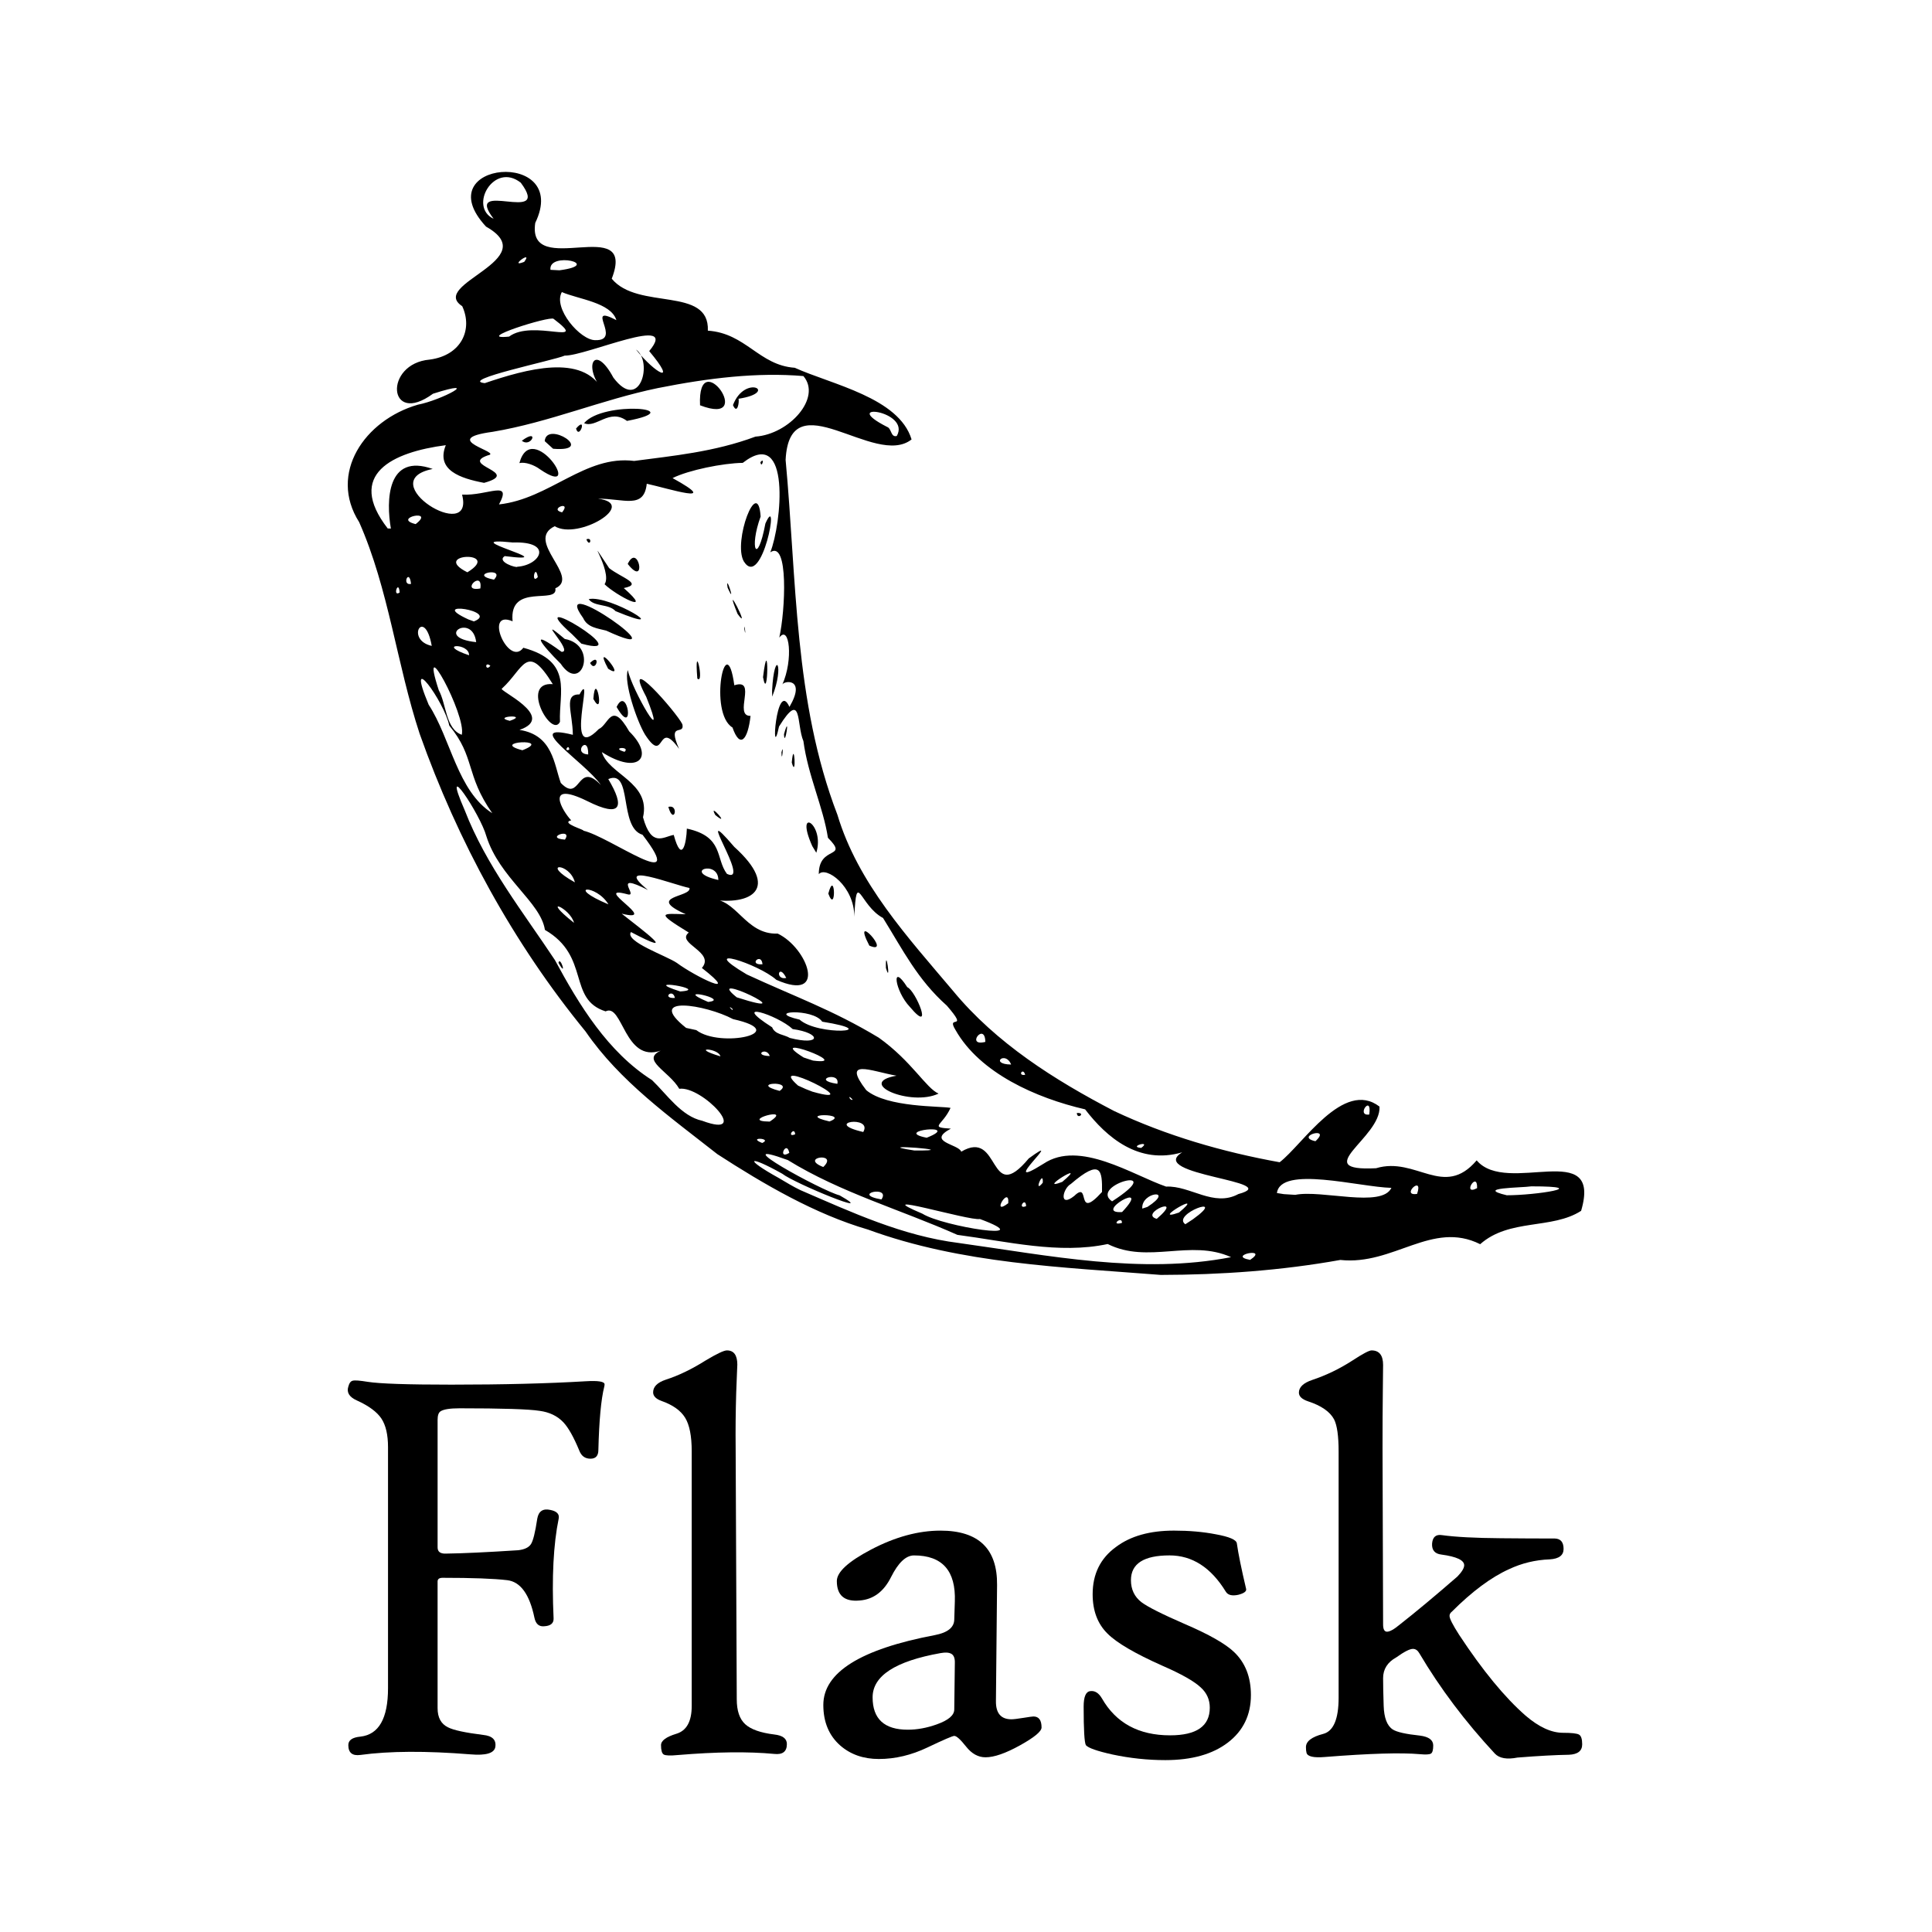 <?xml version="1.0" encoding="UTF-8" standalone="no"?>
<svg
   xmlns:dc="http://purl.org/dc/elements/1.1/"
   xmlns:cc="http://creativecommons.org/ns#"
   xmlns:rdf="http://www.w3.org/1999/02/22-rdf-syntax-ns#"
   xmlns:svg="http://www.w3.org/2000/svg"
   xmlns="http://www.w3.org/2000/svg"
   xmlns:sodipodi="http://sodipodi.sourceforge.net/DTD/sodipodi-0.dtd"
   xmlns:inkscape="http://www.inkscape.org/namespaces/inkscape"
   width="400"
   height="400"
   viewBox="0 0 400 400"
   version="1.1"
   preserveAspectRatio="xMidYMid"
   id="svg18"
   sodipodi:docname="flask.svg"
   inkscape:version="0.92.1 unknown">
  <defs
     id="defs22" />
  <sodipodi:namedview
     pagecolor="#ffffff"
     bordercolor="#666666"
     borderopacity="1"
     objecttolerance="10"
     gridtolerance="10"
     guidetolerance="10"
     inkscape:pageopacity="0"
     inkscape:pageshadow="2"
     inkscape:window-width="1325"
     inkscape:window-height="747"
     id="namedview20"
     showgrid="false"
     inkscape:zoom="0.7915796"
     inkscape:cx="16.247452"
     inkscape:cy="101.42218"
     inkscape:window-x="41"
     inkscape:window-y="21"
     inkscape:window-maximized="1"
     inkscape:current-layer="svg18" />
  <g
     id="g16"
     style="fill:#000000"
     transform="translate(72,35.587)">
    <path
       d="M 76.501,203.351 C 66.752,195.681 56.348,188.331 49.24,177.974 34.28,159.71 22.764,138.569 14.891,116.349 10.131,101.899 8.502,86.408 2.362,72.519 -4.053,62.428 3.466,51.405 14.518,48.199 19.435,47.251 28.086,42.609 17.643,45.931 8.279,52.797 7.377,39.692 16.977,38.861 23.529,37.992 25.941,32.631 23.698,27.805 16.662,23.214 40.753,18.179 28.63,11.332 16.01,-2.289 46.291,-4.91 38.818,10.561 37.032,22.456 59.984,8.376 54.654,22.115 c 5.415,6.599 20.272,1.505 19.899,10.757 7.886,0.542 10.593,7.173 17.989,7.684 7.677,3.465 21.579,6.192 24.188,14.837 -7.61,6.023 -25.227,-12.443 -26.077,4.232 2.302,24.638 1.714,50.017 10.725,73.478 4.262,14.204 14.601,25.384 23.931,36.45 8.932,10.834 21.03,18.466 33.363,24.887 10.816,5.101 22.475,8.48 34.265,10.606 4.779,-3.656 13.221,-17.251 20.676,-11.522 0.36,6.448 -14.796,13.471 -0.711,12.758 8.278,-2.498 14.013,6.395 20.826,-1.629 6.277,7.436 26.091,-4.747 21.625,10.451 -6.041,3.897 -14.85,1.542 -20.898,6.905 -9.972,-4.983 -17.912,4.453 -28.955,3.263 -12.26,2.196 -24.738,3.08 -37.168,3.099 -20.396,-1.609 -41.222,-2.288 -60.624,-9.389 -10.933,-3.177 -21.598,-9.403 -31.205,-15.628 z m 17.224,7.468 c 10.672,4.61 21.109,9.475 32.807,10.946 18.558,2.576 37.723,6.552 56.347,2.929 -8.429,-3.805 -17.145,1.478 -25.542,-2.72 -10.069,2.164 -20.878,-0.556 -31.12,-1.897 -11.639,-5.184 -24.206,-8.748 -35.107,-15.484 -13.628,-4.975 7.042,6.383 10.724,7.305 8.514,4.831 -9.364,-2.479 -11.889,-4.486 -7.133,-4.003 -8.042,-3.166 -0.705,0.896 1.476,0.864 2.936,1.773 4.485,2.511 z M 73.414,196.466 c 10.345,3.832 -0.045,-7.272 -4.779,-6.631 -2.099,-3.643 -8.023,-5.944 -3.845,-7.9 -7.513,2.61 -7.873,-9.92 -11.403,-8.127 -7.951,-2.511 -3.094,-11.405 -12.568,-16.871 -0.864,-5.755 -9.41,-10.744 -12.13,-19.422 -1.204,-4.446 -9.659,-17.204 -4.466,-5.33 4.419,11.43 12.195,21.226 18.668,31.002 5.022,9.311 10.96,19.048 20.108,24.855 3.087,2.961 6.062,7.493 10.416,8.422 z M 43.624,163.751 c 0.358,-1.564 1.89,3.38 0,0 z m 42.183,37.305 c 2.288,-1.026 -3.296,-1.294 0,0 z m 5.61,2.047 c -0.581,-2.826 -2.563,1.582 0,0 z m 7.031,2.929 c 3.341,-3.186 -5.159,-2.009 0,0 z m 12.044,6.714 c 2.034,-3.001 -6.507,-1.13 0,0 z M 87.364,196.624 c 5.191,-3.361 -6.716,-0.047 0,0 z m 5.27,2.628 c -0.151,-1.773 -1.877,0.797 0,0 z m 26.345,16.445 c 4.237,2.675 24.738,5.859 11.902,1.098 -2.153,0.452 -23.803,-6.127 -11.902,-1.098 z M 77.156,183.119 c -0.412,-1.778 -6.579,-1.969 0,0 z m 12.26,7.155 c 3.197,-2.23 -6.624,-1.721 0,0 z m 10.319,6.323 c 4.583,-1.726 -7.428,-1.733 0,0 z M 72.159,177.686 c 4.97,3.812 20.049,0.49 7.612,-2.275 -5.656,-3.015 -18.407,-5.081 -9.716,1.818 z m 34.566,21.096 c 2.072,-3.525 -8.685,-2.015 0,0 z m -10.503,-8.345 c 12.15,3.433 -10.22,-7.69 -3,-1.269 l 1.602,0.727 z m 21.057,12.17 c 11.509,0.11 -10.397,-1.589 0,0 z M 67.733,171.028 c -0.452,-2.144 -2.837,0.177 0,0 z m 69.014,42.498 c 0.306,-3.87 -3.755,2.884 0,0 z M 87.375,183.054 c -0.7,-2.041 -3.596,-0.085 0,0 z m -18.551,-13.372 c 6.606,-0.398 -9.05,-2.909 0,0 z M 46.846,155.478 c -0.824,-3.171 -7.186,-5.695 0,0 z m 57.694,36.614 c -1.209,-1.381 -0.569,0.3 0,0 z m 35.906,22.036 c -0.11,-2.113 -1.955,0.797 0,0 z m -39.083,-25.319 c 0.648,-2.72 -5.636,-0.825 0,0 z m -26.752,-16.956 c 4.918,-0.524 -7.879,-3.323 0,0 z m 45.251,28.118 c 7.664,-3.035 -7.468,-1.478 0,0 z M 96.328,183.997 c 8.827,1.137 -10.508,-6.01 -1.942,-0.641 z m 30.681,18.864 c 8.246,-4.923 5.526,11.542 13.988,1.393 8.343,-6.093 -7.207,7.533 3.073,1.086 7.441,-4.977 18.426,2.36 25.364,4.747 4.989,-0.243 9.841,4.316 14.96,1.542 9.848,-2.655 -19.263,-3.936 -11.633,-8.638 -9.011,2.623 -15.667,-3.125 -20.101,-8.899 -10.109,-2.335 -21.794,-7.501 -26.843,-16.452 -2.059,-3.355 2.97,0.477 -1.778,-5.015 -6.088,-5.415 -9.128,-11.569 -13.216,-18.153 -4.885,-2.603 -5.461,-10.273 -5.951,-0.254 0.04,-6.324 -5.897,-10.581 -7.349,-8.815 -0.027,-6.088 6.356,-3.035 1.89,-7.54 -0.961,-6.311 -4.126,-12.888 -5.076,-20.016 -1.476,-3.433 -0.209,-10.789 -5.047,-3.015 -1.759,8.219 -0.583,-10.096 2.158,-4.061 3.596,-6.159 -1.296,-5.434 -1.492,-4.583 2.342,-5.198 1.485,-12.575 -0.614,-9.763 1.249,-5.512 1.975,-20.284 -1.863,-17.662 2.327,-5.767 4.414,-26.379 -5.697,-18.518 -4.093,0.059 -11.187,1.485 -14.535,3.152 10.508,5.794 -1.06,2.092 -5.343,1.17 -0.556,5.362 -4.793,3.047 -10.089,3.099 8.462,1.046 -4.12,8.651 -8.964,5.697 -6.304,3.008 5.434,10.528 0.124,12.855 0.655,3.499 -9.652,-1.267 -8.847,6.828 -6.115,-2.578 -0.837,9.599 2.223,5.479 10.404,2.819 7.324,9.234 7.585,15.334 -1.694,3.551 -8.37,-8.35 -1.485,-7.801 -5.434,-8.822 -6.008,-3.191 -10.521,0.909 -1.046,0.295 11.509,5.832 3.629,8.566 6.932,1.073 7.135,7.141 8.547,10.98 4.165,4.341 3.308,-4.794 8.298,0.425 -3.159,-4.65 -16.715,-13.099 -5.8,-10.39 -0.059,-4.675 -1.975,-8.449 1.373,-8.358 3.316,-5.996 -3.472,14.791 3.996,7.168 2.066,-0.902 2.583,-6.003 6.298,0.484 5.394,5.31 1.949,9.153 -5.663,4.289 1.359,4.624 10.181,6.271 8.521,13.497 1.758,6.356 4.217,4.014 6.361,3.648 1.681,6.174 2.637,1.635 2.715,-1.307 7.695,1.649 5.891,6.199 8.303,9.378 5.303,2.392 -7.592,-16.224 1.512,-5.598 9.579,8.651 3.596,12.26 -5.002,10.874 5.44,-0.439 7.191,7.357 14,7.083 6.205,2.955 10.411,14.294 -0.288,9.572 -3.708,-3.348 -16.845,-7.474 -6.113,-1.112 9.9,4.59 17.773,7.33 27.326,13.092 6.833,4.878 9.788,10.467 12.378,11.574 -5.747,2.745 -17.314,-2.191 -8.723,-3.701 -5.362,-0.974 -11.39,-3.688 -6.257,2.988 4.367,3.649 15.464,3.263 17.46,3.674 -1.687,3.715 -4.583,4.009 0.065,4.297 -5.186,2.765 1.667,3.197 2.144,4.773 z M 116.402,172.906 c -3.159,-3.303 -3.976,-9.482 -0.562,-4.108 1.753,0.706 5.605,10.104 0.562,4.108 z m 34.546,21.944 c 1.969,-0.131 0.059,1.497 0,0 z m -39.528,-30.04 c -0.126,-4.99 1.137,3.85 0,0 z m -3.433,-4.617 c -3.976,-7.67 5.002,2.171 0,0 z M 66.372,131.475 c 2.335,-0.623 1.152,3.987 0,0 z m 33.122,17.949 c 1.431,-5.382 1.681,4.513 0,0 z M 76.096,133.154 c -1.647,-2.968 3.447,2.787 0,0 z m 20.075,6.435 c -3.76,-8.422 2.668,-4.603 0.837,1.379 z M 61.547,116.499 c -1.681,-2.765 -4.46,-10.874 -3.564,-13.352 0.804,4.034 8.573,17.354 3.805,5.519 -5.263,-9.92 6.298,3.216 7.488,5.695 0.556,2.459 -3.251,-0.673 -0.675,5.101 -4.701,-6.572 -2.772,3.629 -7.054,-2.963 z m -10.698,-7.376 c 0.439,-6.428 2.446,4.408 0,0 z m 4.813,1.661 c 2.295,-4.851 3.89,6.761 0,0 z M 44.081,101.827 c -3.982,-3.964 -6.867,-7.612 0.189,-2.459 2.714,0.104 -6.041,-8.298 0.655,-2.668 7.036,1.282 3.472,11.542 -0.844,5.127 z m 6.082,-0.157 c 2.315,-2.295 1.229,2.257 0,0 z m 3.746,1.197 c -3.512,-6.572 4.257,2.759 0,0 z m -7.441,-7.108 c -11.581,-10.313 14.549,5.387 1.89,1.908 z m 33.185,19.276 c -5.015,-3.001 -1.334,-21.153 0.38,-8.742 4.871,-1.577 -0.27,6.415 3.36,6.336 -0.567,5.04 -2.196,6.853 -3.74,2.406 z m 12.274,7.258 c 0.49,-5.472 1.033,3.741 0,0 z m -2.131,-2.113 c 0.549,-2.334 0.052,2.754 0,0 z M 48.736,92.371 c -7.441,-10.267 21.625,10.384 4.768,2.603 -1.759,-0.464 -3.884,-0.628 -4.768,-2.603 z M 72.375,104.9 c -0.705,-8.645 1.57,1.431 0,0 z m 17.944,11.514 c 1.386,-4.923 0.105,3.258 0,0 z M 49.881,88.453 c 4.421,-0.947 18.322,7.762 5.558,2.486 -1.418,-1.57 -4.446,-0.857 -5.558,-2.486 z m 37.971,18.925 c 0.472,-8.84 2.643,-5.276 0.02,1.269 z M 53.171,85.375 c 1.805,-2.643 -4.788,-11.947 0.947,-3.336 2.479,1.969 7.173,3.296 3.028,4.126 6.519,5.748 -1.589,1.557 -3.976,-0.79 z m 32.805,19.244 c 1.244,-10.071 1.1,5.897 0,0 z M 49.404,76.076 c 1.379,-0.589 0.732,1.836 0,0 z m 8.559,5.094 c 2.203,-4.624 4.061,5.153 0,0 z m 24.136,13.424 c -0.02,-1.771 0.457,2.583 0,0 z m -1.399,-3.092 c -3.348,-8.266 3.119,4.374 0,0 z m -2.054,-5.422 c -0.561,-3.413 1.91,4.29 0,0 z m 3.348,-5.44 c -2.302,-4.048 2.904,-17.851 3.487,-9.291 -2.427,6.669 -0.7,10.397 0.986,1.451 3.127,-7.036 -0.673,13.896 -4.473,7.839 z m 3.44,-20.525 c 1.001,-1.23 0.223,1.483 0,0 z M 79.687,173.325 c -1.361,-1.19 0.176,0.752 0,0 z m 11.835,5.983 c 6.584,1.694 6.552,-1.021 0.601,-1.831 -3.197,-2.975 -13.3,-6.134 -4.257,-0.367 0.596,1.518 2.486,1.478 3.656,2.198 z M 68.151,163.783 c 3.623,2.709 13.66,7.664 5.166,1.035 2.864,-3.33 -5.481,-5.101 -2.714,-7.33 -7.042,-4.311 -5.559,-3.924 -0.621,-3.787 -8.462,-3.787 1.222,-3.499 0.765,-5.44 -3.263,-0.641 -16.211,-5.755 -8.593,0.418 -7.742,-3.944 -1.845,1.471 -4.185,0.902 -7.92,-2.158 7.049,6.03 -1.255,3.996 4.538,3.596 12.222,9.22 1.915,3.805 -1.353,1.955 7.377,4.918 9.522,6.401 z m 12.378,7.114 c 15.048,4.846 -7.382,-5.931 0,0 z m 63.364,38.385 c 0.196,-2.988 -2.054,2.55 0,0 z m 6.514,2.74 c 3.472,-3.361 0.144,5.362 5.754,-0.824 0.059,-4.428 -0.169,-7.043 -6.447,-1.662 -1.734,0.963 -2.504,5.035 0.693,2.486 z M 47.024,147.097 c -1.066,-4.192 -7.474,-4.173 0,0 z m 6.95,4.557 c -2.583,-4.282 -9.214,-3.877 0,0 z m 39.568,23.861 c 3.865,3.433 17.741,2.518 4.689,0.425 -1.93,-2.858 -12.267,-2.171 -4.689,-0.425 z m 54.385,33.592 c 5.944,-4.99 -5.76,2.223 0,0 z m 12.366,8.494 c 0.038,-1.602 -2.563,0.7 0,0 z m 0.02,-2.243 c 6.584,-6.971 -6.376,0.412 0,0 z M 29.917,132.776 c -5.61,-8.003 -3.485,-11.601 -8.899,-18.139 -1.028,-5.002 -9.286,-16.342 -4.27,-4.329 4.59,7.029 5.951,17.91 13.169,22.468 z m 128.328,80.365 c 12.118,-7.828 -4.968,-3.407 0,0 z m 9.247,3.623 c 6.068,-5.206 -3.838,-1.086 0,0 z M 44.963,138.248 c 1.734,-2.583 -4.485,-0.333 0,0 z M 165.563,214.291 c 5.872,-3.785 -1.353,-3.204 -1.065,0.347 z M 85.865,164.058 c -0.203,-2.563 -3.105,0.216 0,0 z m 4.923,2.832 c -1.569,-3.166 -2.406,0.497 0,0 z m 84.197,49.959 c 7.526,-5.429 -4.557,-1.041 -1.575,1.033 z m -2.883,-1.393 c 6.134,-5.134 -6.468,2.275 0,0 z m 14.724,9.801 c 4.115,-2.754 -5.002,-0.889 0,0 z M 48.736,136.385 c 5.512,1.235 22.043,13.581 12.294,0.857 -4.995,-1.478 -2,-13.687 -7.094,-11.529 3.42,5.715 2.811,8.141 -4.369,4.545 -9.016,-4.408 -5.067,2.178 -3.301,3.996 -2.407,0.549 3.177,2.086 2.471,2.131 z M 23.608,116.54 c 0.986,-4.088 -9.096,-22.468 -4.761,-9.214 1.562,2.779 1.399,8.042 4.761,9.214 z m 46.125,28.438 c -2.844,-2.374 -0.137,-0.34 0,0 z m 6.991,1.629 c 0,-4.329 -7.729,-1.759 0,0 z m 60.617,38.207 c -1.157,-2.956 -4.57,-0.065 0,0 z m 2.909,2.124 c -0.432,-1.654 -1.681,0.321 0,0 z m 24.025,15.138 c 2.308,-1.706 -2.884,-0.221 0,0 z M 36.156,119.744 c 6.611,-2.558 -7.083,-1.825 0,0 z m 95.848,60.381 c -0.077,-4.277 -4.217,1.066 0,0 z M 33.546,113.655 c 4.244,-1.431 -3.931,-0.941 0,0 z m 12.319,5.969 c -0.072,-1.404 -1.301,0.537 0,0 z M 196.167,211.793 c 5.459,-1.105 17.903,2.779 19.91,-1.445 -6.631,-0.164 -22.932,-4.682 -23.704,1.071 l 1.451,0.229 z M 49.782,120.612 c 0.099,-4.336 -3.38,-0.162 0,0 z M 17.389,98.139 c -1.471,-8.259 -5.598,-1.25 0,0 z m 7.722,1.942 c 0.099,-2.655 -7.069,-2.387 0,0 z m 4.414,2.171 c -1.276,-1.035 -0.994,1.301 0,0 z m 27.783,17.818 c 1.309,-1.204 -3.099,-0.889 0,0 z M 26.589,97.361 c -0.752,-6.239 -8.953,-0.936 0,0 z M 10.745,87.081 c -0.223,-2.878 -1.543,1.085 0,0 z m 2.36,-1.778 c -0.385,-3.415 -2.027,0.43 0,0 z m 13.014,7.767 C 31.625,90.912 16.093,88.597 24.994,92.665 Z M 200.345,200.69 c 3.524,-3.229 -4.473,-0.999 0,0 z m 21.049,10.908 c 1.413,-4.172 -3.557,0.549 0,0 z M 27.451,86.25 c 0.583,-4.041 -4.367,0.804 0,0 z M 8.927,73.839 C 7.933,68.138 8.07,58.126 17.585,61.507 c -12.699,2.524 8.795,15.791 6.082,5.315 5.342,0.263 10.449,-3.157 7.643,2.027 10.528,-1.157 17.82,-10.285 27.988,-9.003 7.918,-1.053 16.576,-1.845 25.11,-5.035 7.016,-0.504 13.77,-8.057 9.927,-12.537 -9.567,-0.81 -19.586,0.387 -30.159,2.493 -11.718,2.432 -22.363,7.061 -34.186,9.05 -11.529,1.55 2.315,4.264 -0.988,4.871 -6.01,2.086 7.173,3.492 -0.778,5.695 C 23.313,63.449 18.199,61.762 20.298,56.582 9.26,58.022 -0.444,62.599 8.279,73.833 l 0.648,0.007 z M 35.535,60.29 c 2.583,-9.533 13.862,7.848 4.237,1.269 -1.145,-0.864 -3.042,-1.564 -4.237,-1.269 z m 0.502,-4.624 c 3.735,-2.779 1.982,1.564 0,0 z m 4.741,0.079 c 0.341,-4.388 10.863,2.322 1.734,1.577 z m 6.487,-2.608 c 2.374,-2.774 0.688,2.457 0,0 z m 1.662,-1.112 c 3.949,-4.741 22.343,-3.028 8.879,-0.465 -3.609,-2.72 -6.375,1.602 -8.879,0.465 z m 24.01,-3.701 c -0.594,-12.955 11.934,4.597 0,0 z m 6.815,-0.04 c 2.491,-6.525 9.671,-2.621 1.157,-1.314 0.182,0.7 -0.254,3.375 -1.157,1.314 z M 24.765,82.902 c 7.441,-4.558 -7.9,-3.956 0,0 z m 5.506,1.523 c 2.61,-2.772 -5.677,-1.125 0,0 z M 14.054,72.924 c 4.25,-3.269 -5.035,-1.242 0,0 z M 233.818,210.407 c 0.124,-3.793 -3.251,1.706 0,0 z m -22.331,-15.243 c 0.634,-4.361 -2.871,0.38 0,0 z m 28.471,16.715 c 5.944,0.02 18.014,-1.851 5.081,-1.845 -2.034,0.315 -11.828,0.249 -5.081,1.845 z M 35.11,81.751 c 4.813,-0.326 7.526,-5.303 -0.936,-5.022 -13.111,-1.353 11.567,4.493 -1.681,2.819 -1.778,1.177 2.511,2.531 2.616,2.203 z m 4.237,2.146 c -0.504,-3.087 -1.492,1.641 0,0 z m 5.029,-13.405 c 2.086,-2.59 -2.891,-0.693 0,0 z M 28.367,43.739 c 8.593,-2.916 20.337,-6.199 24.392,1.44 -4.126,-4.963 -1.667,-9.855 2.23,-2.59 5.512,7.344 8.271,-3.341 4.687,-5.807 4.088,5.074 8.73,7.474 2.734,0.321 6.52,-7.841 -13.045,1.026 -17.492,0.934 -2.138,0.961 -22.088,5.087 -16.551,5.702 z m 5.035,-9.637 c 4.898,-3.695 16.943,2.203 9.214,-3.676 -0.758,-0.666 -16.922,4.46 -9.214,3.676 z m 17.858,0.738 c 5.728,0.144 -2.471,-7.704 4.356,-4.146 -1.118,-3.661 -7.951,-4.347 -11.293,-5.812 -1.89,3.348 3.843,10.004 6.937,9.959 z M 36.534,18.629 c 1.982,-2.687 -3.479,1.368 0,0 z m 7.299,1.746 c 9.239,-1.222 -2.355,-3.976 -1.865,-0.097 z M 30.205,9.717 C 23.698,1.223 42.44,11.143 35.828,2.249 30.264,-2.177 24.922,7.24 30.205,9.717 Z M 113.675,54.674 c 2.983,-5.285 -12.312,-7.128 -2.007,-1.872 0.947,0.315 0.733,2.236 2.007,1.872 z"
       id="path2"
       inkscape:connector-curvature="0" />
    <g
       transform="translate(0,244)"
       id="g14">
      <path
         d="m 53.108,7.495 c -0.659,2.607 -1.069,6.979 -1.222,13.117 0,1.206 -0.543,1.81 -1.631,1.81 -1.089,0 -1.847,-0.527 -2.276,-1.575 -1.166,-2.838 -2.271,-4.817 -3.324,-5.947 -1.243,-1.319 -2.895,-2.117 -4.955,-2.389 -2.215,-0.351 -7.733,-0.525 -16.555,-0.525 -2.02,0 -3.344,0.215 -3.963,0.644 -0.389,0.271 -0.582,0.854 -0.582,1.748 v 26.409 c 0,0.894 0.563,1.319 1.687,1.283 3.462,-0.04 8.474,-0.276 15.041,-0.701 1.283,-0.158 2.15,-0.574 2.595,-1.255 0.45,-0.68 0.887,-2.437 1.312,-5.275 0.271,-1.555 1.186,-2.158 2.74,-1.805 1.32,0.272 1.887,0.875 1.693,1.805 -1.089,5.288 -1.442,12.167 -1.053,20.64 0.041,1.008 -0.599,1.555 -1.923,1.632 -1.089,0.117 -1.769,-0.466 -2.041,-1.75 -1.007,-4.858 -2.886,-7.453 -5.624,-7.786 -2.74,-0.328 -7.202,-0.493 -13.38,-0.493 -0.7,0 -1.048,0.251 -1.048,0.757 V 74.073 c 0,1.943 0.716,3.267 2.154,3.963 1.13,0.584 3.558,1.109 7.287,1.575 1.907,0.194 2.74,1.032 2.51,2.506 -0.235,1.283 -1.943,1.789 -5.133,1.517 C 16.205,82.895 8.606,82.936 2.623,83.754 0.95,83.984 0.117,83.304 0.117,81.713 c 0,-1.013 0.833,-1.595 2.506,-1.75 C 6.432,79.534 8.335,76.191 8.335,69.936 V 20.028 c 0,-2.562 -0.457,-4.534 -1.368,-5.915 C 6.051,12.733 4.35,11.478 1.865,10.352 0.31,9.652 -0.272,8.701 0.117,7.495 0.31,6.758 0.622,6.348 1.047,6.272 c 0.389,-0.117 1.421,-0.04 3.089,0.234 2.45,0.389 8.223,0.584 17.316,0.584 10.729,0 19.996,-0.235 27.811,-0.701 2.602,-0.158 3.906,0.057 3.906,0.639 0,0.159 -0.02,0.312 -0.061,0.466 z"
         id="path4"
         inkscape:connector-curvature="0" />
      <path
         d="m 90.915,81.502 c 0,1.555 -0.875,2.235 -2.623,2.04 -5.36,-0.506 -12.008,-0.429 -19.936,0.231 -1.595,0.158 -2.575,0.117 -2.947,-0.113 -0.369,-0.235 -0.551,-0.875 -0.551,-1.928 0,-0.931 1.057,-1.716 3.175,-2.36 2.122,-0.639 3.178,-2.555 3.178,-5.741 V 20.871 c 0,-3.15 -0.457,-5.462 -1.368,-6.94 -0.915,-1.477 -2.519,-2.623 -4.81,-3.437 -1.206,-0.429 -1.81,-1.032 -1.81,-1.81 0,-1.166 0.875,-2.041 2.623,-2.623 C 68.49,5.206 71.231,3.887 74.069,2.097 76.401,0.696 77.879,0 78.498,0 c 1.438,0 2.159,0.988 2.159,2.971 0,-0.153 -0.078,1.79 -0.235,5.83 C 80.308,12.648 80.268,16.437 80.308,20.17 l 0.23,52.06 c 0,2.372 0.584,4.094 1.75,5.162 1.166,1.069 3.169,1.777 6.004,2.126 1.748,0.194 2.623,0.854 2.623,1.984 z"
         id="path6"
         inkscape:connector-curvature="0" />
      <path
         d="m 143.644,78.064 c 0,0.818 -1.486,2.049 -4.458,3.7 -2.976,1.652 -5.356,2.478 -7.142,2.478 -1.518,0 -2.857,-0.737 -4.023,-2.215 -1.166,-1.477 -1.985,-2.214 -2.45,-2.214 -0.348,0 -2.194,0.797 -5.539,2.388 -3.339,1.595 -6.704,2.393 -10.085,2.393 -3.186,0 -5.851,-0.935 -7.988,-2.797 -2.332,-2.061 -3.498,-4.859 -3.498,-8.397 0,-6.724 7.697,-11.543 23.089,-14.457 2.64,-0.506 3.984,-1.575 4.02,-3.207 l 0.118,-3.732 c 0.234,-6.373 -2.584,-9.559 -8.454,-9.559 -1.672,0 -3.254,1.494 -4.753,4.486 -1.494,2.996 -3.643,4.607 -6.441,4.842 -3.186,0.308 -4.781,-1.032 -4.781,-4.024 0,-1.867 2.372,-4.04 7.113,-6.531 4.976,-2.602 9.758,-3.906 14.344,-3.906 7.887,0 11.794,3.753 11.717,11.255 l -0.235,24.016 c -0.036,2.527 1.033,3.789 3.207,3.789 0.429,0 1.247,-0.096 2.449,-0.291 1.207,-0.194 1.907,-0.291 2.102,-0.291 1.126,0 1.688,0.761 1.688,2.275 z M 125.689,64.773 c 0.04,-0.972 -0.187,-1.616 -0.673,-1.924 -0.486,-0.311 -1.251,-0.372 -2.3,-0.177 -9.368,1.672 -14.052,4.724 -14.052,9.154 0,4.469 2.428,6.704 7.287,6.704 1.943,0 3.948,-0.368 6.004,-1.105 2.413,-0.858 3.615,-1.886 3.615,-3.093 z"
         id="path8"
         inkscape:connector-curvature="0" />
      <path
         d="m 186.988,71.357 c 0,4.121 -1.588,7.397 -4.753,9.825 -3.166,2.429 -7.49,3.644 -12.972,3.644 -3.651,0 -7.308,-0.389 -10.959,-1.166 -3.15,-0.701 -4.976,-1.34 -5.482,-1.924 -0.312,-0.546 -0.465,-3.206 -0.465,-7.988 0,-2.06 0.465,-3.129 1.4,-3.206 0.932,-0.118 1.729,0.389 2.389,1.514 2.914,5.093 7.619,7.64 14.109,7.64 5.478,0 8.219,-1.907 8.219,-5.717 0,-1.668 -0.62,-3.069 -1.867,-4.194 -1.361,-1.283 -4,-2.781 -7.927,-4.49 -5.677,-2.526 -9.466,-4.741 -11.369,-6.648 -2.061,-2.02 -3.09,-4.741 -3.09,-8.162 0,-4.199 1.612,-7.461 4.838,-9.793 2.992,-2.255 6.996,-3.381 12.008,-3.381 3.15,0 6.025,0.251 8.631,0.758 2.798,0.506 4.256,1.126 4.373,1.866 0.308,2.174 0.951,5.324 1.924,9.446 0.117,0.502 -0.43,0.911 -1.632,1.222 -1.283,0.272 -2.137,0.057 -2.566,-0.639 -3.069,-5.016 -6.956,-7.522 -11.66,-7.522 -5.324,0 -7.988,1.709 -7.988,5.13 0,1.906 0.72,3.42 2.158,4.546 1.283,0.972 4.295,2.491 9.037,4.551 4.975,2.137 8.356,4.061 10.146,5.769 2.332,2.215 3.498,5.19 3.498,8.92 z"
         id="path10"
         inkscape:connector-curvature="0" />
      <path
         d="m 255.575,81.559 c 0,1.36 -0.915,2.081 -2.741,2.158 -2.721,0.04 -6.28,0.234 -10.668,0.582 -2.178,0.429 -3.732,0.159 -4.664,-0.814 -6.142,-6.607 -11.352,-13.527 -15.627,-20.757 -0.348,-0.62 -0.794,-0.932 -1.34,-0.932 -0.66,0 -1.805,0.584 -3.437,1.75 -1.83,1.008 -2.741,2.449 -2.741,4.312 0,1.324 0.036,3.226 0.117,5.717 0.078,2.485 0.696,4.117 1.862,4.894 0.818,0.547 2.705,0.972 5.656,1.284 1.826,0.234 2.741,0.914 2.741,2.04 0,0.895 -0.146,1.45 -0.437,1.66 -0.291,0.215 -1.061,0.263 -2.304,0.146 -3.887,-0.348 -10.454,-0.154 -19.704,0.582 -2.332,0.195 -3.595,-0.097 -3.79,-0.875 -0.077,-0.271 -0.117,-0.659 -0.117,-1.166 0,-1.202 1.187,-2.117 3.559,-2.736 2.137,-0.547 3.206,-3.053 3.206,-7.522 V 20.928 c 0,-3.186 -0.311,-5.401 -0.935,-6.644 -0.854,-1.595 -2.644,-2.839 -5.365,-3.733 -1.279,-0.425 -1.923,-1.028 -1.923,-1.805 0,-1.13 0.915,-2.004 2.74,-2.623 2.915,-0.972 5.692,-2.312 8.336,-4.024 C 210.138,0.701 211.461,0 211.963,0 c 1.596,0 2.393,1.008 2.393,3.033 0,-0.275 -0.02,1.652 -0.061,5.77 -0.036,2.838 -0.056,6.648 -0.056,11.429 l 0.117,36.494 c 0,1.012 0.272,1.514 0.814,1.514 0.584,0 1.478,-0.503 2.684,-1.514 3.226,-2.527 7.191,-5.83 11.891,-9.911 0.935,-0.971 1.4,-1.748 1.4,-2.332 0,-1.048 -1.574,-1.789 -4.72,-2.214 -1.361,-0.159 -2.004,-0.915 -1.928,-2.276 0.117,-1.36 0.798,-1.943 2.041,-1.748 2.801,0.389 6.883,0.603 12.242,0.644 3.733,0.036 7.446,0.057 11.139,0.057 1.202,0.04 1.805,0.757 1.805,2.158 0,1.319 -0.951,2.04 -2.854,2.158 -2.996,0.113 -5.814,0.793 -8.453,2.04 -3.693,1.669 -7.641,4.604 -11.838,8.802 -0.308,0.234 -0.466,0.525 -0.466,0.874 0,0.543 0.66,1.847 1.985,3.907 4.858,7.385 9.445,12.96 13.757,16.732 2.761,2.369 5.344,3.555 7.753,3.555 1.79,0 2.899,0.125 3.324,0.38 0.43,0.252 0.645,0.923 0.645,2.009 z"
         id="path12"
         inkscape:connector-curvature="0" />
    </g>
  </g>
</svg>
